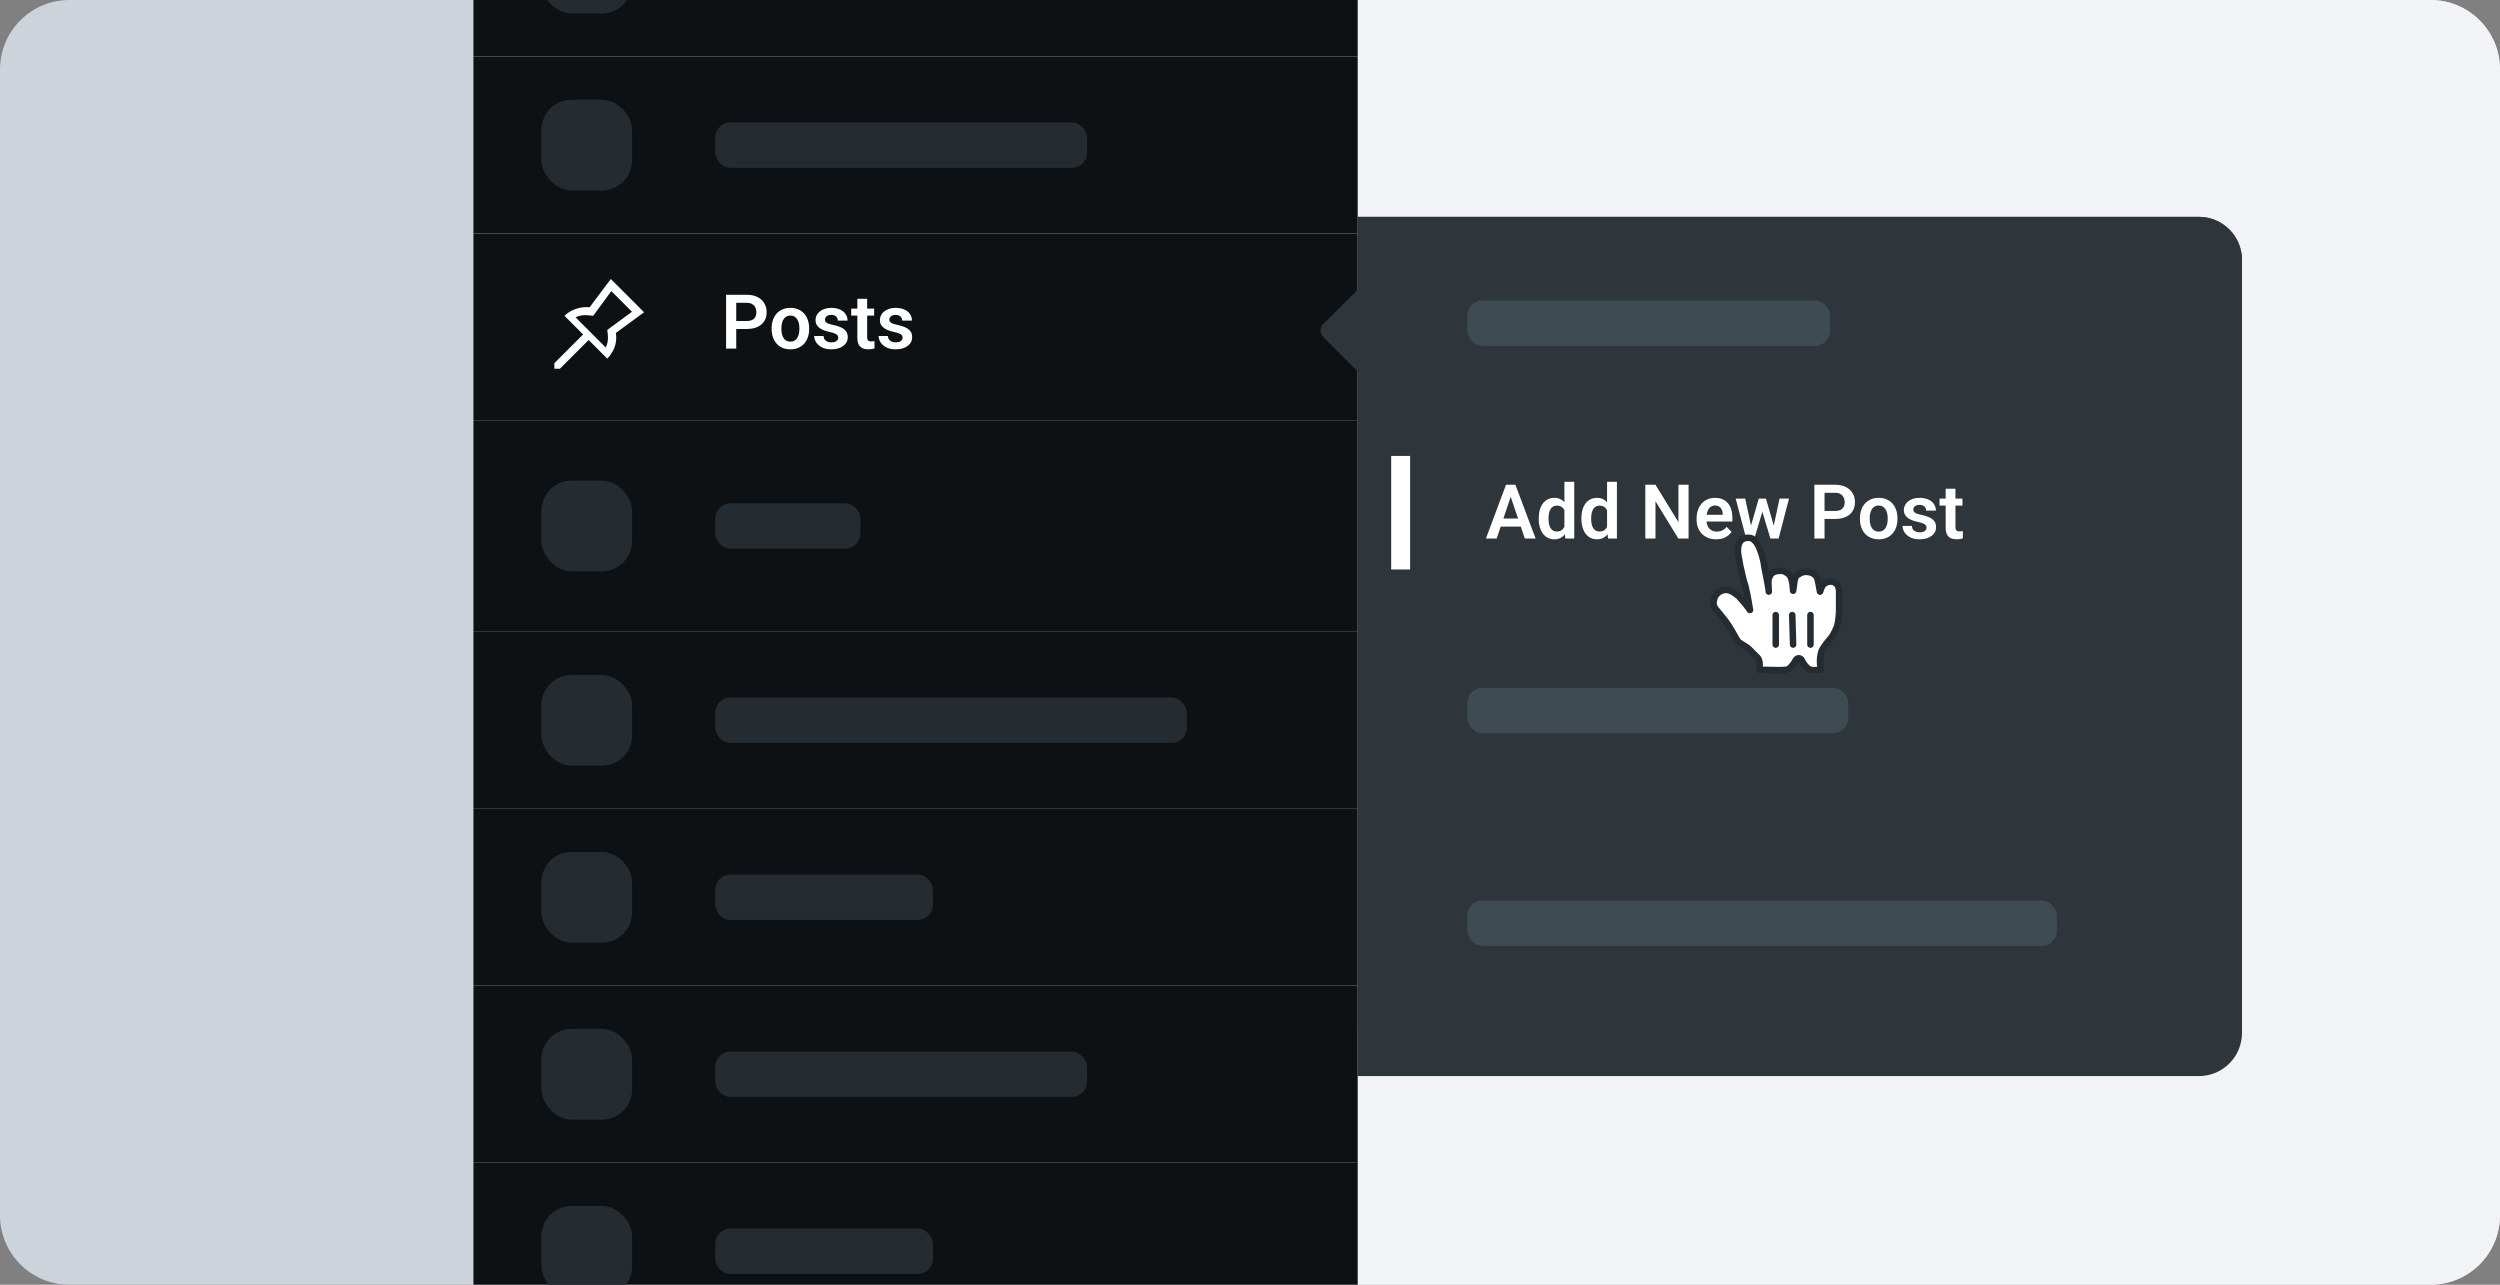 <svg width="288" height="148" viewBox="0 0 288 148" fill="none" xmlns="http://www.w3.org/2000/svg">
<rect x="0" y="0" width="288" height="148" fill="#808080" stroke="none"/>
<g clip-path="url(#clip0_12771_14083)">
<path d="M0 8C0 3.582 3.582 0 8 0H280C284.418 0 288 3.582 288 8V140C288 144.418 284.418 148 280 148H8C3.582 148 0 144.418 0 140V8Z" fill="#CCD3DB"/>
<rect x="54.535" y="-57.129" width="301.93" height="228.622" fill="#F2F3F6"/>
<rect width="101.872" height="20.388" transform="translate(54.535 -13.867)" fill="#0D1114"/>
<rect x="62.371" y="-8.896" width="10.448" height="10.448" rx="3.483" fill="#242C31"/>
<rect width="101.872" height="20.388" transform="translate(54.535 6.521)" fill="#0D1114"/>
<rect x="62.371" y="11.492" width="10.448" height="10.448" rx="3.483" fill="#242C31"/>
<rect x="82.397" y="14.104" width="42.834" height="5.224" rx="1.741" fill="#242C31"/>
<rect width="101.872" height="21.495" transform="translate(54.535 26.91)" fill="#0D1114"/>
<path d="M74.198 35.974L70.366 32.143L67.928 35.393C67.232 35.335 66.535 35.451 65.839 35.8C65.781 35.8 65.781 35.858 65.723 35.858C65.433 36.032 65.2 36.206 65.026 36.38L67.174 38.528L63.865 41.836V42.475H64.504L67.812 39.166L69.96 41.314C70.192 41.082 70.366 40.85 70.483 40.617C70.541 40.559 70.541 40.501 70.599 40.443C70.947 39.805 71.063 39.05 70.947 38.354L74.198 35.974ZM69.96 38.005L70.018 38.528C70.076 39.05 70.018 39.572 69.786 40.037L66.303 36.554C66.768 36.322 67.29 36.264 67.812 36.322L68.335 36.38L70.424 33.536L72.804 35.916L69.96 38.005Z" fill="white"/>
<path d="M86.027 37.897H84.43V36.978H86.027C86.288 36.978 86.5 36.935 86.661 36.85C86.826 36.762 86.947 36.643 87.023 36.492C87.1 36.339 87.138 36.164 87.138 35.968C87.138 35.778 87.1 35.601 87.023 35.436C86.947 35.272 86.826 35.138 86.661 35.036C86.5 34.934 86.288 34.883 86.027 34.883H84.814V40.158H83.643V33.959H86.027C86.51 33.959 86.921 34.045 87.262 34.219C87.605 34.389 87.866 34.626 88.045 34.93C88.227 35.23 88.318 35.574 88.318 35.96C88.318 36.36 88.227 36.705 88.045 36.995C87.866 37.284 87.605 37.507 87.262 37.663C86.921 37.819 86.51 37.897 86.027 37.897ZM88.892 37.902V37.812C88.892 37.474 88.941 37.163 89.037 36.88C89.134 36.593 89.274 36.345 89.459 36.135C89.643 35.925 89.869 35.761 90.136 35.645C90.403 35.526 90.706 35.466 91.047 35.466C91.393 35.466 91.7 35.526 91.967 35.645C92.236 35.761 92.463 35.925 92.648 36.135C92.832 36.345 92.973 36.593 93.069 36.88C93.166 37.163 93.214 37.474 93.214 37.812V37.902C93.214 38.236 93.166 38.547 93.069 38.834C92.973 39.118 92.832 39.366 92.648 39.579C92.463 39.789 92.238 39.952 91.971 40.069C91.704 40.185 91.399 40.243 91.055 40.243C90.715 40.243 90.41 40.185 90.14 40.069C89.87 39.952 89.643 39.789 89.459 39.579C89.274 39.366 89.134 39.118 89.037 38.834C88.941 38.547 88.892 38.236 88.892 37.902ZM90.017 37.812V37.902C90.017 38.103 90.036 38.292 90.076 38.468C90.116 38.644 90.177 38.798 90.259 38.932C90.342 39.065 90.448 39.17 90.579 39.247C90.712 39.321 90.871 39.358 91.055 39.358C91.237 39.358 91.393 39.321 91.524 39.247C91.654 39.17 91.761 39.065 91.843 38.932C91.928 38.798 91.991 38.644 92.031 38.468C92.07 38.292 92.09 38.103 92.09 37.902V37.812C92.09 37.614 92.07 37.428 92.031 37.254C91.991 37.078 91.928 36.924 91.843 36.79C91.761 36.654 91.653 36.548 91.52 36.471C91.389 36.392 91.231 36.352 91.047 36.352C90.865 36.352 90.709 36.392 90.579 36.471C90.448 36.548 90.342 36.654 90.259 36.79C90.177 36.924 90.116 37.078 90.076 37.254C90.036 37.428 90.017 37.614 90.017 37.812ZM96.565 38.898C96.565 38.801 96.54 38.715 96.488 38.638C96.437 38.562 96.341 38.492 96.199 38.429C96.06 38.364 95.855 38.303 95.586 38.246C95.347 38.195 95.127 38.132 94.926 38.055C94.724 37.978 94.551 37.886 94.406 37.778C94.262 37.667 94.148 37.538 94.066 37.391C93.986 37.24 93.947 37.067 93.947 36.871C93.947 36.681 93.988 36.502 94.07 36.335C94.152 36.164 94.272 36.015 94.428 35.888C94.584 35.757 94.774 35.655 94.998 35.581C95.222 35.504 95.475 35.466 95.756 35.466C96.148 35.466 96.484 35.53 96.765 35.658C97.049 35.785 97.266 35.961 97.417 36.186C97.567 36.407 97.642 36.657 97.642 36.935H96.518C96.518 36.813 96.49 36.702 96.433 36.603C96.379 36.504 96.295 36.424 96.182 36.364C96.068 36.302 95.925 36.271 95.752 36.271C95.596 36.271 95.464 36.296 95.356 36.347C95.251 36.399 95.171 36.465 95.117 36.548C95.064 36.63 95.037 36.721 95.037 36.82C95.037 36.894 95.051 36.961 95.079 37.02C95.11 37.077 95.16 37.13 95.228 37.178C95.296 37.226 95.388 37.27 95.505 37.31C95.624 37.349 95.77 37.388 95.943 37.425C96.287 37.493 96.586 37.584 96.842 37.697C97.1 37.808 97.302 37.956 97.446 38.14C97.591 38.325 97.664 38.56 97.664 38.847C97.664 39.051 97.62 39.239 97.532 39.409C97.444 39.576 97.316 39.722 97.148 39.847C96.981 39.972 96.781 40.07 96.548 40.141C96.315 40.209 96.053 40.243 95.76 40.243C95.337 40.243 94.98 40.168 94.687 40.018C94.395 39.864 94.174 39.671 94.023 39.439C93.873 39.203 93.797 38.959 93.797 38.706H94.875C94.883 38.885 94.931 39.029 95.019 39.136C95.108 39.244 95.218 39.322 95.352 39.37C95.488 39.416 95.631 39.439 95.782 39.439C95.952 39.439 96.095 39.416 96.212 39.37C96.328 39.322 96.416 39.258 96.476 39.179C96.535 39.097 96.565 39.003 96.565 38.898ZM100.699 35.551V36.36H98.06V35.551H100.699ZM98.766 34.419H99.895V38.83C99.895 38.966 99.913 39.071 99.95 39.145C99.987 39.219 100.042 39.268 100.116 39.294C100.19 39.319 100.278 39.332 100.38 39.332C100.454 39.332 100.522 39.328 100.584 39.319C100.647 39.311 100.699 39.302 100.742 39.294L100.746 40.137C100.653 40.168 100.546 40.194 100.427 40.214C100.311 40.233 100.179 40.243 100.031 40.243C99.778 40.243 99.557 40.201 99.367 40.116C99.177 40.028 99.029 39.887 98.924 39.694C98.819 39.498 98.766 39.24 98.766 38.919V34.419ZM103.982 38.898C103.982 38.801 103.957 38.715 103.906 38.638C103.854 38.562 103.758 38.492 103.616 38.429C103.477 38.364 103.273 38.303 103.003 38.246C102.764 38.195 102.544 38.132 102.343 38.055C102.141 37.978 101.968 37.886 101.823 37.778C101.679 37.667 101.565 37.538 101.483 37.391C101.403 37.24 101.364 37.067 101.364 36.871C101.364 36.681 101.405 36.502 101.487 36.335C101.569 36.164 101.689 36.015 101.845 35.888C102.001 35.757 102.191 35.655 102.415 35.581C102.64 35.504 102.892 35.466 103.173 35.466C103.565 35.466 103.901 35.53 104.182 35.658C104.466 35.785 104.683 35.961 104.834 36.186C104.984 36.407 105.059 36.657 105.059 36.935H103.935C103.935 36.813 103.907 36.702 103.85 36.603C103.796 36.504 103.713 36.424 103.599 36.364C103.485 36.302 103.342 36.271 103.169 36.271C103.013 36.271 102.881 36.296 102.773 36.347C102.668 36.399 102.588 36.465 102.535 36.548C102.481 36.63 102.454 36.721 102.454 36.82C102.454 36.894 102.468 36.961 102.496 37.02C102.527 37.077 102.577 37.13 102.645 37.178C102.713 37.226 102.806 37.27 102.922 37.31C103.041 37.349 103.187 37.388 103.361 37.425C103.704 37.493 104.003 37.584 104.259 37.697C104.517 37.808 104.719 37.956 104.864 38.14C105.008 38.325 105.081 38.56 105.081 38.847C105.081 39.051 105.037 39.239 104.949 39.409C104.861 39.576 104.733 39.722 104.565 39.847C104.398 39.972 104.198 40.07 103.965 40.141C103.732 40.209 103.47 40.243 103.177 40.243C102.755 40.243 102.397 40.168 102.104 40.018C101.812 39.864 101.591 39.671 101.44 39.439C101.29 39.203 101.215 38.959 101.215 38.706H102.292C102.3 38.885 102.349 39.029 102.437 39.136C102.525 39.244 102.635 39.322 102.769 39.37C102.905 39.416 103.048 39.439 103.199 39.439C103.369 39.439 103.512 39.416 103.629 39.37C103.745 39.322 103.833 39.258 103.893 39.179C103.952 39.097 103.982 39.003 103.982 38.898Z" fill="white"/>
<rect width="101.872" height="24.38" transform="translate(54.535 48.404)" fill="#0D1114"/>
<rect x="62.371" y="55.369" width="10.448" height="10.448" rx="3.483" fill="#242C31"/>
<rect x="82.397" y="57.982" width="16.716" height="5.224" rx="1.741" fill="#242C31"/>
<rect width="101.872" height="20.388" transform="translate(54.535 72.783)" fill="#0D1114"/>
<rect x="62.371" y="77.754" width="10.448" height="10.448" rx="3.483" fill="#242C31"/>
<rect x="82.397" y="80.365" width="54.327" height="5.224" rx="1.741" fill="#242C31"/>
<rect width="101.872" height="20.388" transform="translate(54.535 93.172)" fill="#0D1114"/>
<rect x="62.371" y="98.143" width="10.448" height="10.448" rx="3.483" fill="#242C31"/>
<rect x="82.397" y="100.754" width="25.074" height="5.224" rx="1.741" fill="#242C31"/>
<rect width="101.872" height="20.388" transform="translate(54.535 113.561)" fill="#0D1114"/>
<rect x="62.371" y="118.531" width="10.448" height="10.448" rx="3.483" fill="#242C31"/>
<rect x="82.397" y="121.143" width="42.834" height="5.224" rx="1.741" fill="#242C31"/>
<rect width="101.872" height="20.388" transform="translate(54.535 133.949)" fill="#0D1114"/>
<rect x="62.371" y="138.92" width="10.448" height="10.448" rx="3.483" fill="#242C31"/>
<rect x="82.397" y="141.531" width="25.074" height="5.224" rx="1.741" fill="#242C31"/>
<g clip-path="url(#clip1_12771_14083)">
<path d="M156.405 24.982H253.307C256.052 24.982 258.277 27.208 258.277 29.953V118.996C258.277 121.741 256.052 123.966 253.307 123.966H156.405V24.982Z" fill="#2E363C"/>
<rect width="101.872" height="24.495" transform="translate(156.405 24.982)" fill="#2E363C"/>
<rect x="169.038" y="34.617" width="41.79" height="5.224" rx="1.741" fill="#3F4B52"/>
<rect width="101.872" height="20.134" transform="translate(156.405 49.477)" fill="#2E363C"/>
<path d="M174.183 56.785L172.416 62.043H171.177L173.493 55.844H174.285L174.183 56.785ZM175.661 62.043L173.885 56.785L173.779 55.844H174.575L176.904 62.043H175.661ZM175.58 59.739V60.663H172.254V59.739H175.58ZM180.221 61.064V55.503H181.353V62.043H180.331L180.221 61.064ZM177.261 59.795V59.705C177.261 59.353 177.301 59.034 177.381 58.747C177.463 58.458 177.582 58.209 177.738 58.002C177.894 57.795 178.083 57.635 178.305 57.521C178.529 57.408 178.783 57.351 179.067 57.351C179.342 57.351 179.582 57.406 179.786 57.517C179.994 57.628 180.17 57.785 180.314 57.989C180.462 58.194 180.58 58.437 180.668 58.718C180.756 58.996 180.82 59.302 180.859 59.637V59.88C180.82 60.206 180.756 60.506 180.668 60.778C180.58 61.051 180.462 61.289 180.314 61.494C180.17 61.695 179.994 61.851 179.786 61.962C179.579 62.073 179.336 62.128 179.058 62.128C178.777 62.128 178.525 62.07 178.3 61.954C178.079 61.837 177.89 61.674 177.734 61.464C177.581 61.254 177.463 61.007 177.381 60.723C177.301 60.439 177.261 60.13 177.261 59.795ZM178.39 59.705V59.795C178.39 59.993 178.407 60.179 178.441 60.353C178.475 60.526 178.53 60.679 178.607 60.812C178.684 60.943 178.782 61.045 178.901 61.119C179.023 61.193 179.17 61.23 179.344 61.23C179.565 61.23 179.747 61.181 179.889 61.085C180.033 60.986 180.145 60.851 180.225 60.681C180.304 60.507 180.355 60.313 180.378 60.097V59.429C180.367 59.258 180.337 59.101 180.289 58.956C180.243 58.811 180.178 58.686 180.093 58.581C180.011 58.476 179.908 58.394 179.786 58.334C179.664 58.275 179.52 58.245 179.352 58.245C179.179 58.245 179.031 58.283 178.909 58.36C178.787 58.434 178.688 58.537 178.611 58.671C178.535 58.804 178.478 58.959 178.441 59.135C178.407 59.311 178.39 59.501 178.39 59.705ZM185.134 61.064V55.503H186.267V62.043H185.245L185.134 61.064ZM182.175 59.795V59.705C182.175 59.353 182.215 59.034 182.294 58.747C182.377 58.458 182.496 58.209 182.652 58.002C182.808 57.795 182.997 57.635 183.218 57.521C183.442 57.408 183.696 57.351 183.98 57.351C184.256 57.351 184.495 57.406 184.7 57.517C184.907 57.628 185.083 57.785 185.228 57.989C185.375 58.194 185.493 58.437 185.581 58.718C185.669 58.996 185.733 59.302 185.773 59.637V59.88C185.733 60.206 185.669 60.506 185.581 60.778C185.493 61.051 185.375 61.289 185.228 61.494C185.083 61.695 184.907 61.851 184.7 61.962C184.493 62.073 184.25 62.128 183.972 62.128C183.691 62.128 183.438 62.07 183.214 61.954C182.992 61.837 182.804 61.674 182.648 61.464C182.494 61.254 182.377 61.007 182.294 60.723C182.215 60.439 182.175 60.13 182.175 59.795ZM183.303 59.705V59.795C183.303 59.993 183.32 60.179 183.354 60.353C183.388 60.526 183.444 60.679 183.52 60.812C183.597 60.943 183.695 61.045 183.814 61.119C183.936 61.193 184.084 61.23 184.257 61.23C184.478 61.23 184.66 61.181 184.802 61.085C184.947 60.986 185.059 60.851 185.138 60.681C185.218 60.507 185.269 60.313 185.292 60.097V59.429C185.28 59.258 185.251 59.101 185.202 58.956C185.157 58.811 185.092 58.686 185.006 58.581C184.924 58.476 184.822 58.394 184.7 58.334C184.578 58.275 184.433 58.245 184.266 58.245C184.092 58.245 183.945 58.283 183.823 58.36C183.701 58.434 183.601 58.537 183.525 58.671C183.448 58.804 183.391 58.959 183.354 59.135C183.32 59.311 183.303 59.501 183.303 59.705ZM194.523 55.844V62.043H193.347L190.712 57.743V62.043H189.541V55.844H190.712L193.356 60.148V55.844H194.523ZM197.699 62.128C197.35 62.128 197.036 62.071 196.758 61.958C196.48 61.844 196.243 61.687 196.047 61.485C195.854 61.281 195.705 61.044 195.6 60.774C195.498 60.502 195.447 60.209 195.447 59.897V59.727C195.447 59.372 195.498 59.05 195.6 58.76C195.702 58.468 195.847 58.217 196.034 58.007C196.221 57.797 196.446 57.635 196.707 57.521C196.968 57.408 197.256 57.351 197.571 57.351C197.898 57.351 198.186 57.406 198.436 57.517C198.685 57.625 198.894 57.778 199.061 57.977C199.229 58.175 199.355 58.414 199.44 58.692C199.526 58.967 199.568 59.273 199.568 59.608V60.08H195.958V59.305H198.461V59.22C198.455 59.041 198.421 58.878 198.359 58.73C198.296 58.58 198.2 58.461 198.069 58.373C197.939 58.282 197.77 58.236 197.563 58.236C197.395 58.236 197.249 58.273 197.124 58.347C197.002 58.418 196.9 58.52 196.818 58.654C196.738 58.784 196.679 58.94 196.639 59.122C196.599 59.304 196.579 59.505 196.579 59.727V59.897C196.579 60.09 196.605 60.269 196.656 60.434C196.71 60.598 196.788 60.742 196.89 60.864C196.995 60.983 197.12 61.076 197.265 61.145C197.412 61.21 197.58 61.242 197.767 61.242C198.003 61.242 198.216 61.197 198.406 61.106C198.599 61.013 198.766 60.875 198.908 60.693L199.474 61.281C199.378 61.423 199.247 61.559 199.083 61.69C198.921 61.82 198.725 61.927 198.495 62.009C198.265 62.088 198 62.128 197.699 62.128ZM201.603 60.936L202.612 57.436H203.328L203.115 58.645L202.097 62.043H201.48L201.603 60.936ZM201.046 57.436L201.803 60.944L201.872 62.043H201.161L199.951 57.436H201.046ZM204.264 60.893L205.005 57.436H206.095L204.895 62.043H204.184L204.264 60.893ZM203.438 57.436L204.439 60.902L204.571 62.043H203.954L202.928 58.645L202.719 57.436H203.438ZM211.401 59.782H209.804V58.862H211.401C211.662 58.862 211.873 58.82 212.035 58.735C212.2 58.647 212.32 58.527 212.397 58.377C212.474 58.224 212.512 58.049 212.512 57.853C212.512 57.663 212.474 57.486 212.397 57.321C212.32 57.156 212.2 57.023 212.035 56.921C211.873 56.819 211.662 56.767 211.401 56.767H210.187V62.043H209.016V55.844H211.401C211.883 55.844 212.295 55.93 212.635 56.103C212.979 56.274 213.24 56.511 213.419 56.814C213.6 57.115 213.691 57.459 213.691 57.845C213.691 58.245 213.6 58.59 213.419 58.879C213.24 59.169 212.979 59.392 212.635 59.548C212.295 59.704 211.883 59.782 211.401 59.782ZM214.266 59.786V59.697C214.266 59.359 214.314 59.048 214.411 58.764C214.507 58.478 214.648 58.229 214.832 58.019C215.017 57.809 215.243 57.646 215.509 57.53C215.776 57.41 216.08 57.351 216.421 57.351C216.767 57.351 217.073 57.41 217.34 57.53C217.61 57.646 217.837 57.809 218.021 58.019C218.206 58.229 218.346 58.478 218.443 58.764C218.54 59.048 218.588 59.359 218.588 59.697V59.786C218.588 60.121 218.54 60.432 218.443 60.719C218.346 61.003 218.206 61.251 218.021 61.464C217.837 61.674 217.611 61.837 217.344 61.954C217.078 62.07 216.773 62.128 216.429 62.128C216.088 62.128 215.783 62.07 215.514 61.954C215.244 61.837 215.017 61.674 214.832 61.464C214.648 61.251 214.507 61.003 214.411 60.719C214.314 60.432 214.266 60.121 214.266 59.786ZM215.39 59.697V59.786C215.39 59.988 215.41 60.177 215.45 60.353C215.49 60.529 215.551 60.683 215.633 60.817C215.715 60.95 215.822 61.055 215.952 61.132C216.086 61.206 216.245 61.242 216.429 61.242C216.611 61.242 216.767 61.206 216.897 61.132C217.028 61.055 217.134 60.95 217.217 60.817C217.302 60.683 217.364 60.529 217.404 60.353C217.444 60.177 217.464 59.988 217.464 59.786V59.697C217.464 59.498 217.444 59.312 217.404 59.139C217.364 58.963 217.302 58.809 217.217 58.675C217.134 58.539 217.027 58.432 216.893 58.356C216.763 58.276 216.605 58.236 216.421 58.236C216.239 58.236 216.083 58.276 215.952 58.356C215.822 58.432 215.715 58.539 215.633 58.675C215.551 58.809 215.49 58.963 215.45 59.139C215.41 59.312 215.39 59.498 215.39 59.697ZM221.939 60.783C221.939 60.686 221.913 60.6 221.862 60.523C221.811 60.446 221.714 60.377 221.572 60.314C221.433 60.249 221.229 60.188 220.959 60.131C220.721 60.08 220.501 60.016 220.299 59.94C220.098 59.863 219.925 59.771 219.78 59.663C219.635 59.552 219.522 59.423 219.439 59.275C219.36 59.125 219.32 58.952 219.32 58.756C219.32 58.566 219.361 58.387 219.444 58.219C219.526 58.049 219.645 57.9 219.801 57.772C219.957 57.642 220.148 57.54 220.372 57.466C220.596 57.389 220.849 57.351 221.13 57.351C221.521 57.351 221.858 57.415 222.139 57.542C222.423 57.67 222.64 57.846 222.79 58.07C222.941 58.292 223.016 58.542 223.016 58.82H221.892C221.892 58.698 221.863 58.587 221.807 58.488C221.753 58.388 221.669 58.309 221.555 58.249C221.442 58.187 221.299 58.156 221.125 58.156C220.969 58.156 220.837 58.181 220.729 58.232C220.624 58.283 220.545 58.35 220.491 58.432C220.437 58.515 220.41 58.605 220.41 58.705C220.41 58.779 220.424 58.845 220.453 58.905C220.484 58.962 220.534 59.014 220.602 59.062C220.67 59.111 220.762 59.155 220.878 59.194C220.998 59.234 221.144 59.273 221.317 59.309C221.66 59.378 221.96 59.468 222.215 59.582C222.474 59.693 222.675 59.84 222.82 60.025C222.965 60.209 223.037 60.445 223.037 60.732C223.037 60.936 222.993 61.123 222.905 61.294C222.817 61.461 222.689 61.607 222.522 61.732C222.355 61.857 222.154 61.955 221.922 62.026C221.689 62.094 221.426 62.128 221.134 62.128C220.711 62.128 220.353 62.053 220.061 61.903C219.769 61.749 219.547 61.556 219.397 61.323C219.246 61.088 219.171 60.844 219.171 60.591H220.248C220.257 60.77 220.305 60.913 220.393 61.021C220.481 61.129 220.592 61.207 220.725 61.255C220.861 61.301 221.005 61.323 221.155 61.323C221.326 61.323 221.469 61.301 221.585 61.255C221.702 61.207 221.79 61.143 221.849 61.064C221.909 60.981 221.939 60.888 221.939 60.783ZM226.073 57.436V58.245H223.433V57.436H226.073ZM224.14 56.303H225.268V60.715C225.268 60.851 225.287 60.956 225.324 61.03C225.361 61.103 225.416 61.153 225.49 61.179C225.563 61.204 225.651 61.217 225.754 61.217C225.827 61.217 225.896 61.213 225.958 61.204C226.02 61.196 226.073 61.187 226.116 61.179L226.12 62.022C226.026 62.053 225.92 62.078 225.8 62.098C225.684 62.118 225.552 62.128 225.405 62.128C225.152 62.128 224.93 62.086 224.74 62C224.55 61.912 224.403 61.772 224.297 61.579C224.192 61.383 224.14 61.125 224.14 60.804V56.303Z" fill="white"/>
<rect x="160.265" y="52.52" width="2.18" height="13.08" fill="white"/>
<rect width="101.872" height="24.495" transform="translate(156.405 69.611)" fill="#2E363C"/>
<rect x="169.038" y="79.246" width="43.879" height="5.224" rx="1.741" fill="#3F4B52"/>
<rect width="101.872" height="24.495" transform="translate(156.405 94.106)" fill="#2E363C"/>
<rect x="169.038" y="103.74" width="67.908" height="5.224" rx="1.741" fill="#3F4B52"/>
</g>
<path d="M200.265 73.955C199.965 73.555 199.665 72.855 199.065 71.955C198.765 71.455 197.865 70.455 197.565 70.055C197.365 69.655 197.365 69.455 197.465 69.055C197.565 68.455 198.165 67.955 198.865 67.955C199.365 67.955 199.865 68.355 200.265 68.655C200.465 68.855 200.765 69.255 200.965 69.455C201.165 69.655 201.165 69.755 201.365 69.955C201.565 70.255 201.665 70.455 201.565 70.055C201.465 69.555 201.365 68.755 201.165 67.955C201.065 67.355 200.965 67.255 200.865 66.855C200.765 66.355 200.665 66.055 200.565 65.555C200.465 65.255 200.365 64.455 200.265 64.055C200.165 63.555 200.165 62.655 200.565 62.255C200.865 61.955 201.465 61.855 201.865 62.055C202.365 62.355 202.665 63.055 202.765 63.355C202.965 63.855 203.165 64.555 203.265 65.355C203.465 66.355 203.765 67.855 203.765 68.155C203.765 67.755 203.665 67.055 203.765 66.655C203.865 66.355 204.065 65.955 204.465 65.855C204.765 65.755 205.065 65.755 205.365 65.755C205.665 65.855 205.965 66.055 206.165 66.255C206.565 66.855 206.565 68.155 206.565 68.055C206.665 67.655 206.665 66.855 206.865 66.455C206.965 66.255 207.365 66.055 207.565 65.955C207.865 65.855 208.265 65.855 208.565 65.955C208.765 65.955 209.165 66.255 209.265 66.455C209.465 66.755 209.565 67.755 209.665 68.155C209.665 68.255 209.765 67.755 209.965 67.455C210.365 66.855 211.765 66.655 211.865 68.055C211.865 68.755 211.865 68.655 211.865 69.155C211.865 69.655 211.865 69.955 211.865 70.355C211.865 70.755 211.765 71.655 211.665 72.055C211.565 72.355 211.265 73.055 210.965 73.455C210.965 73.455 209.865 74.655 209.765 75.255C209.665 75.855 209.665 75.855 209.665 76.255C209.665 76.655 209.765 77.155 209.765 77.155C209.765 77.155 208.965 77.255 208.565 77.155C208.165 77.055 207.665 76.355 207.565 76.055C207.365 75.755 207.065 75.755 206.865 76.055C206.665 76.455 206.165 77.155 205.765 77.155C205.065 77.255 203.665 77.155 202.665 77.155C202.665 77.155 202.865 76.155 202.465 75.755C202.165 75.455 201.665 74.955 201.365 74.655L200.265 73.955Z" fill="white"/>
<path d="M200.265 73.955C199.965 73.555 199.665 72.855 199.065 71.955C198.765 71.455 197.865 70.455 197.565 70.055C197.365 69.655 197.365 69.455 197.465 69.055C197.565 68.455 198.165 67.955 198.865 67.955C199.365 67.955 199.865 68.355 200.265 68.655C200.465 68.855 200.765 69.255 200.965 69.455C201.165 69.655 201.165 69.755 201.365 69.955C201.565 70.255 201.665 70.455 201.565 70.055C201.465 69.555 201.365 68.755 201.165 67.955C201.065 67.355 200.965 67.255 200.865 66.855C200.765 66.355 200.665 66.055 200.565 65.555C200.465 65.255 200.365 64.455 200.265 64.055C200.165 63.555 200.165 62.655 200.565 62.255C200.865 61.955 201.465 61.855 201.865 62.055C202.365 62.355 202.665 63.055 202.765 63.355C202.965 63.855 203.165 64.555 203.265 65.355C203.465 66.355 203.765 67.855 203.765 68.155C203.765 67.755 203.665 67.055 203.765 66.655C203.865 66.355 204.065 65.955 204.465 65.855C204.765 65.755 205.065 65.755 205.365 65.755C205.665 65.855 205.965 66.055 206.165 66.255C206.565 66.855 206.565 68.155 206.565 68.055C206.665 67.655 206.665 66.855 206.865 66.455C206.965 66.255 207.365 66.055 207.565 65.955C207.865 65.855 208.265 65.855 208.565 65.955C208.765 65.955 209.165 66.255 209.265 66.455C209.465 66.755 209.565 67.755 209.665 68.155C209.665 68.255 209.765 67.755 209.965 67.455C210.365 66.855 211.765 66.655 211.865 68.055C211.865 68.755 211.865 68.655 211.865 69.155C211.865 69.655 211.865 69.955 211.865 70.355C211.865 70.755 211.765 71.655 211.665 72.055C211.565 72.355 211.265 73.055 210.965 73.455C210.965 73.455 209.865 74.655 209.765 75.255C209.665 75.855 209.665 75.855 209.665 76.255C209.665 76.655 209.765 77.155 209.765 77.155C209.765 77.155 208.965 77.255 208.565 77.155C208.165 77.055 207.665 76.355 207.565 76.055C207.365 75.755 207.065 75.755 206.865 76.055C206.665 76.455 206.165 77.155 205.765 77.155C205.065 77.255 203.665 77.155 202.665 77.155C202.665 77.155 202.865 76.155 202.465 75.755C202.165 75.455 201.665 74.955 201.365 74.655L200.265 73.955Z" stroke="#242C31" stroke-width="0.75" stroke-linecap="round" stroke-linejoin="round"/>
<path d="M208.565 74.255V70.856" stroke="#242C31" stroke-width="0.75" stroke-linecap="round"/>
<path d="M206.565 74.255L206.465 70.856" stroke="#242C31" stroke-width="0.75" stroke-linecap="round"/>
<path d="M204.565 70.856V74.255" stroke="#242C31" stroke-width="0.75" stroke-linecap="round"/>
<path d="M152.434 38.816C152.026 38.408 152.026 37.746 152.434 37.338L156.919 32.853L156.919 43.301L152.434 38.816Z" fill="#2E363C"/>
</g>
<defs>
<clipPath id="clip0_12771_14083">
<path d="M0 8C0 3.582 3.582 0 8 0H280C284.418 0 288 3.582 288 8V140C288 144.418 284.418 148 280 148H8C3.582 148 0 144.418 0 140V8Z" fill="white"/>
</clipPath>
<clipPath id="clip1_12771_14083">
<path d="M156.405 24.982H253.307C256.052 24.982 258.277 27.208 258.277 29.953V118.996C258.277 121.741 256.052 123.966 253.307 123.966H156.405V24.982Z" fill="white"/>
</clipPath>
</defs>
</svg>
